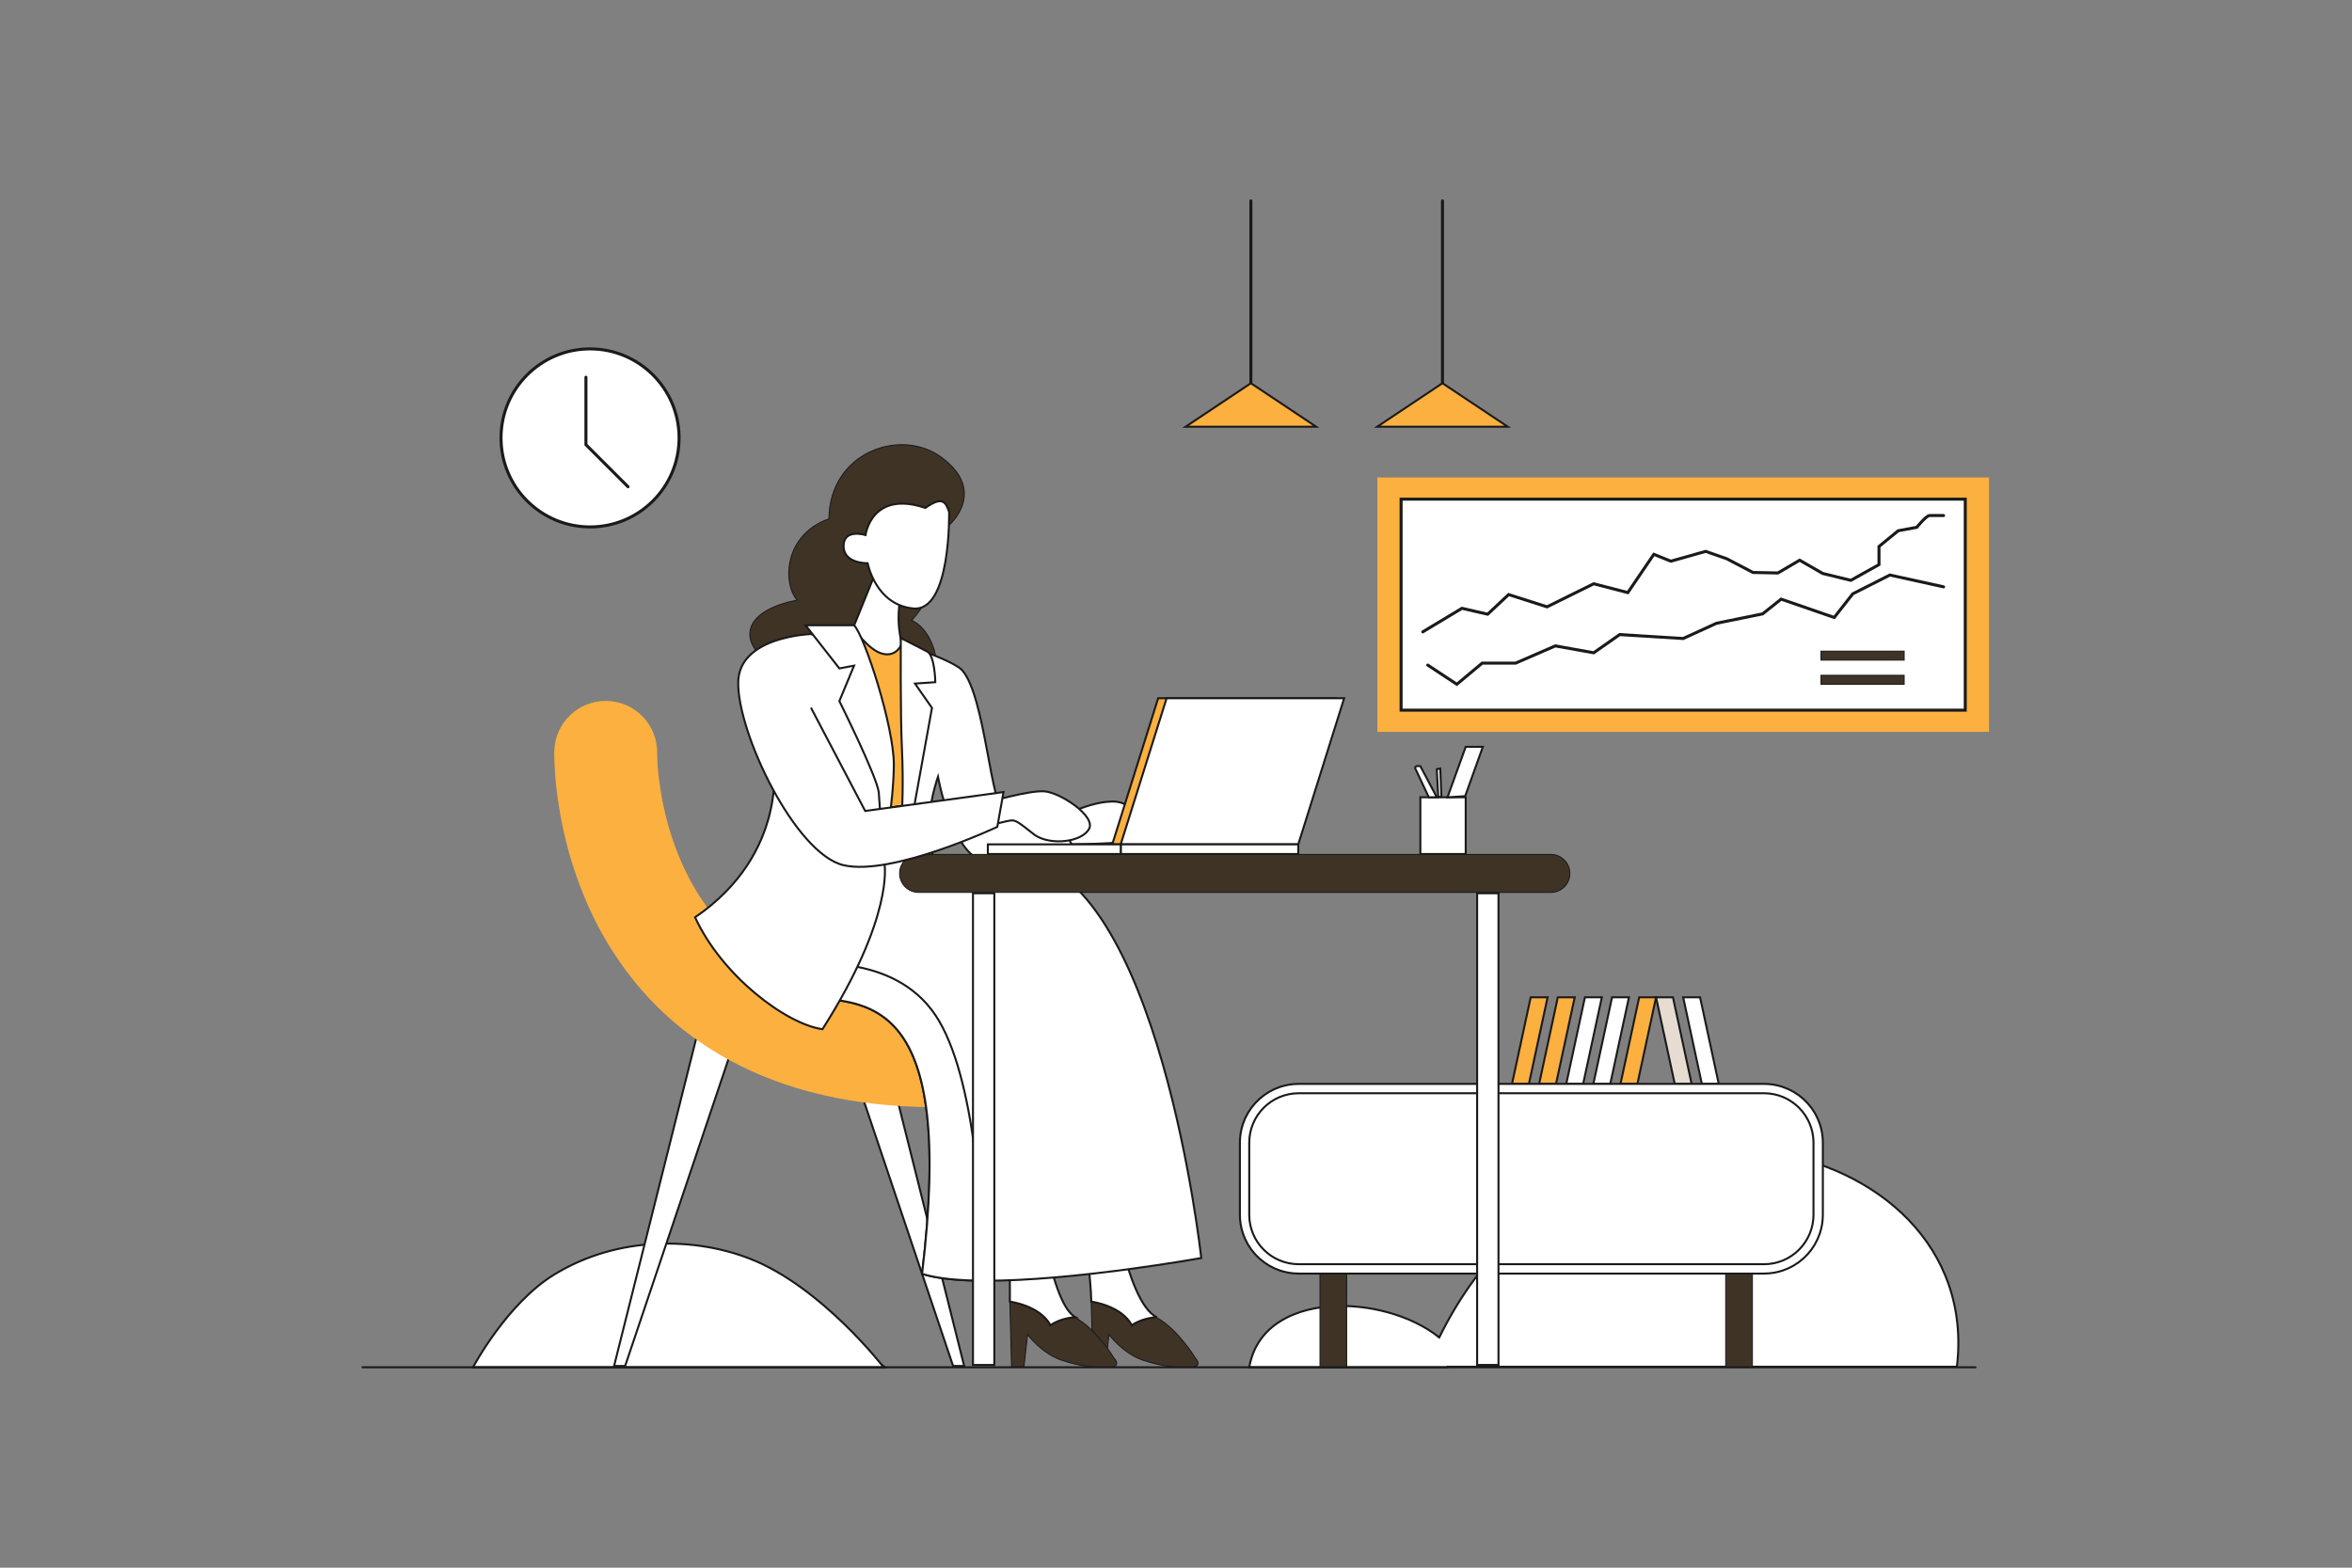 <?xml version="1.0" standalone="no"?><!DOCTYPE svg PUBLIC "-//W3C//DTD SVG 1.1//EN" "http://www.w3.org/Graphics/SVG/1.1/DTD/svg11.dtd"><svg height="1560" node-id="1" sillyvg="true" template-height="1560" template-width="2340" version="1.1" viewBox="0 0 2340 1560" width="2340" xmlns="http://www.w3.org/2000/svg" xmlns:xlink="http://www.w3.org/1999/xlink"><rect x="0" y="0" width="2340" height="1560" fill="#808080" stroke="none"/><defs node-id="66"></defs><path d="M 675.62 435.76 C 675.62 484.68 635.96 524.34 587.04 524.34 C 538.12 524.34 498.47 484.68 498.47 435.76 C 498.47 386.85 538.12 347.19 587.04 347.19 C 635.96 347.19 675.62 386.85 675.62 435.76 Z" fill="#ffffff" fill-rule="nonzero" node-id="69" stroke="#1a1a1a" stroke-linecap="round" stroke-width="3" target-height="177.15" target-width="177.15" target-x="498.47" target-y="347.19"></path><path d="M 582.95 375.39 L 582.95 442.51 L 624.81 484.36" fill="#ffffff" fill-rule="nonzero" node-id="71" stroke="#1a1a1a" stroke-linecap="round" stroke-width="3" target-height="108.97" target-width="41.86" target-x="582.95" target-y="375.39"></path><g node-id="189"><path d="M 1370.33 728.29 L 1370.33 475.09 L 1978.86 475.09 L 1978.86 728.29 Z" fill="#fbb040" fill-rule="nonzero" group-id="1" node-id="75" stroke="none" target-height="253.2" target-width="608.53" target-x="1370.33" target-y="475.09"></path></g><path d="M 1393.95 496.69 L 1955.24 496.69 L 1955.24 706.69 L 1393.95 706.69 Z" fill="#ffffff" fill-rule="nonzero" node-id="78" stroke="#1a1a1a" stroke-linecap="round" stroke-width="3" target-height="210" target-width="561.29" target-x="1393.95" target-y="496.69"></path><path d="M 1415.51 628.77 L 1454.48 605.32 L 1480.08 611.19 L 1500.93 591.65 L 1539.12 603.86 L 1585.57 580.91 L 1619.51 589.70 L 1645.39 551.60 L 1662.36 558.44 L 1696.94 548.67 L 1717.94 556.00 L 1744.03 569.67 L 1768.85 570.16 L 1790.49 557.46 L 1813.40 570.65 L 1841.40 577.49 L 1869.40 561.86 L 1869.40 543.79 L 1888.49 528.16 L 1906.95 524.74 C 1906.95 524.74 1916.50 513.02 1919.68 513.02 L 1933.68 513.02" fill="none" node-id="80" stroke="#1a1a1a" stroke-linecap="round" stroke-width="3" target-height="115.75" target-width="518.17" target-x="1415.51" target-y="513.02"></path><path d="M 1420.47 661.82 L 1449.39 680.92 L 1474.65 659.86 L 1507.93 659.86 L 1547.39 642.72 L 1585.57 649.58 L 1611.45 631.46 L 1674.60 635.38 L 1707.76 620.20 L 1753.58 610.89 L 1772.04 596.20 L 1824.86 614.45 L 1843.31 590.91 L 1880.22 572.21 L 1933.68 583.96" fill="none" node-id="82" stroke="#1a1a1a" stroke-linecap="round" stroke-width="3" target-height="108.71" target-width="513.21" target-x="1420.47" target-y="572.21"></path><path d="M 1811.70 647.97 L 1894.43 647.97 L 1894.43 656.88 L 1811.70 656.88 Z" fill="#3f3325" fill-rule="nonzero" node-id="84" stroke="#1a1a1a" stroke-linecap="round" stroke-width="1" target-height="8.91" target-width="82.73" target-x="1811.7" target-y="647.97"></path><path d="M 1811.70 672.01 L 1894.43 672.01 L 1894.43 680.92 L 1811.70 680.92 Z" fill="#3f3325" fill-rule="nonzero" node-id="86" stroke="#1a1a1a" stroke-linecap="round" stroke-width="1" target-height="8.91" target-width="82.73" target-x="1811.7" target-y="672.01"></path><path d="M 1521.11 1078.57 L 1504.30 1078.57 L 1522.88 992.42 L 1539.69 992.42 L 1521.11 1078.57 Z" fill="#fbb040" fill-rule="nonzero" node-id="88" stroke="#1a1a1a" stroke-linecap="round" stroke-width="2" target-height="86.15" target-width="35.39" target-x="1504.3" target-y="992.42"></path><path d="M 1548.09 1078.57 L 1531.28 1078.57 L 1549.86 992.42 L 1566.67 992.42 L 1548.09 1078.57 Z" fill="#fbb040" fill-rule="nonzero" node-id="90" stroke="#1a1a1a" stroke-linecap="round" stroke-width="2" target-height="86.15" target-width="35.39" target-x="1531.28" target-y="992.42"></path><path d="M 1575.07 1078.57 L 1558.27 1078.57 L 1576.84 992.42 L 1593.65 992.42 L 1575.07 1078.57 Z" fill="#ffffff" fill-rule="nonzero" node-id="92" stroke="#1a1a1a" stroke-linecap="round" stroke-width="2" target-height="86.15" target-width="35.38" target-x="1558.27" target-y="992.42"></path><path d="M 1602.06 1078.57 L 1585.25 1078.57 L 1603.83 992.42 L 1620.63 992.42 L 1602.06 1078.57 Z" fill="#ffffff" fill-rule="nonzero" node-id="94" stroke="#1a1a1a" stroke-linecap="round" stroke-width="2" target-height="86.15" target-width="35.38" target-x="1585.25" target-y="992.42"></path><path d="M 1629.04 1078.57 L 1612.23 1078.57 L 1630.81 992.42 L 1647.61 992.42 L 1629.04 1078.57 Z" fill="#fbb040" fill-rule="nonzero" node-id="96" stroke="#1a1a1a" stroke-linecap="round" stroke-width="2" target-height="86.15" target-width="35.38" target-x="1612.23" target-y="992.42"></path><path d="M 1693.17 1078.57 L 1709.98 1078.57 L 1691.40 992.42 L 1674.60 992.42 L 1693.17 1078.57 Z" fill="#ffffff" fill-rule="nonzero" node-id="98" stroke="#1a1a1a" stroke-linecap="round" stroke-width="2" target-height="86.15" target-width="35.38" target-x="1674.6" target-y="992.42"></path><path d="M 1666.19 1078.57 L 1683.00 1078.57 L 1664.42 992.42 L 1647.61 992.42 L 1666.19 1078.57 Z" fill="#e6dcd1" fill-rule="nonzero" node-id="100" stroke="#1a1a1a" stroke-linecap="butt" stroke-width="2" target-height="86.15" target-width="35.39" target-x="1647.61" target-y="992.42"></path><path d="M 1946.90 1360.04 C 1975.37 1123.58 1577.66 1034.44 1431.91 1330.89 C 1377.48 1287.03 1256.54 1282.64 1242.87 1360.59 L 1440.17 1360.59 L 1440.17 1360.04 Z" fill="#ffffff" fill-rule="nonzero" node-id="102" stroke="#1a1a1a" stroke-linecap="round" stroke-width="2" target-height="326.15" target-width="732.5" target-x="1242.87" target-y="1034.44"></path><path d="M 470.60 1360.59 C 470.60 1360.59 504.30 1296.95 551.65 1268.14 C 615.57 1229.25 691.69 1231.31 746.02 1252.51 C 817.27 1280.31 879.09 1360.56 879.14 1360.59 Z" fill="#ffffff" fill-rule="nonzero" node-id="104" stroke="#1a1a1a" stroke-linecap="round" stroke-width="2" target-height="131.34" target-width="408.54" target-x="470.6" target-y="1229.25"></path><path d="M 1313.27 1247.56 L 1339.81 1247.56 L 1339.81 1360.59 L 1313.27 1360.59 Z" fill="#3f3325" fill-rule="nonzero" node-id="106" stroke="#1a1a1a" stroke-linecap="round" stroke-width="1" target-height="113.03" target-width="26.54" target-x="1313.27" target-y="1247.56"></path><path d="M 1716.91 1247.56 L 1743.45 1247.56 L 1743.45 1360.59 L 1716.91 1360.59 Z" fill="#3f3325" fill-rule="nonzero" node-id="108" stroke="#1a1a1a" stroke-linecap="round" stroke-width="1" target-height="113.03" target-width="26.54" target-x="1716.91" target-y="1247.56"></path><path d="M 1813.55 1137.12 L 1813.55 1208.77 L 1813.35 1213.64 L 1812.78 1218.33 L 1811.85 1222.87 L 1810.57 1227.28 L 1808.32 1232.98 L 1805.56 1238.33 L 1802.26 1243.35 L 1798.46 1248.01 L 1794.24 1252.23 L 1789.58 1256.02 L 1784.56 1259.33 L 1779.21 1262.09 L 1773.51 1264.34 L 1769.10 1265.62 L 1764.56 1266.54 L 1759.87 1267.11 L 1755.01 1267.32 L 1292.11 1267.32 L 1287.25 1267.11 L 1282.56 1266.54 L 1278.01 1265.62 L 1273.61 1264.34 L 1267.90 1262.09 L 1262.56 1259.33 L 1257.54 1256.02 L 1252.88 1252.23 L 1248.66 1248.01 L 1244.86 1243.35 L 1241.56 1238.33 L 1238.79 1232.98 L 1236.55 1227.28 L 1235.27 1222.87 L 1234.34 1218.33 L 1233.77 1213.64 L 1233.57 1208.77 L 1233.57 1137.12 L 1233.77 1132.26 L 1234.34 1127.56 L 1235.27 1123.02 L 1236.55 1118.61 L 1238.79 1112.91 L 1241.56 1107.56 L 1244.86 1102.54 L 1248.66 1097.88 L 1252.88 1093.67 L 1257.54 1089.87 L 1262.56 1086.57 L 1267.90 1083.80 L 1273.61 1081.56 L 1278.01 1080.28 L 1282.56 1079.35 L 1287.25 1078.78 L 1292.11 1078.57 L 1755.01 1078.57 L 1759.87 1078.78 L 1764.56 1079.35 L 1769.10 1080.28 L 1773.51 1081.56 L 1779.21 1083.80 L 1784.56 1086.57 L 1789.58 1089.87 L 1794.24 1093.67 L 1798.46 1097.88 L 1802.26 1102.54 L 1805.56 1107.56 L 1808.32 1112.91 L 1810.57 1118.61 L 1811.85 1123.02 L 1812.78 1127.56 L 1813.35 1132.26 L 1813.55 1137.12 Z" fill="#ffffff" fill-rule="nonzero" group-id="2" node-id="112" stroke="#1a1a1a" stroke-linecap="round" stroke-width="2" target-height="188.75" target-width="579.98" target-x="1233.57" target-y="1078.57"></path><path d="M 1292.11 1087.88 L 1755.01 1087.88 C 1782.20 1087.88 1804.24 1109.93 1804.24 1137.12 L 1804.24 1208.77 C 1804.24 1235.97 1782.20 1258.01 1755.01 1258.01 L 1292.11 1258.01 C 1264.92 1258.01 1242.87 1235.97 1242.87 1208.77 L 1242.87 1137.12 C 1242.87 1109.93 1264.92 1087.88 1292.11 1087.88 Z" fill="#ffffff" fill-rule="nonzero" node-id="115" stroke="#1a1a1a" stroke-linecap="round" stroke-width="2" target-height="170.13" target-width="561.37" target-x="1242.87" target-y="1087.88"></path><path d="M 1185.88 1360.59 L 1173.61 1360.59 C 1173.61 1360.59 1158.01 1360.59 1137.45 1353.62 C 1116.88 1346.66 1103.28 1327.91 1103.28 1327.91 L 1099.63 1360.29 L 1087.35 1360.29 L 1085.66 1295.65 C 1085.66 1295.65 1103.58 1281.65 1150.93 1311.21 C 1172.74 1323.53 1189.20 1351.37 1189.20 1351.37 C 1189.20 1351.37 1197.16 1359.20 1185.88 1360.59" fill="#3f3325" fill-rule="nonzero" node-id="117" stroke="#1a1a1a" stroke-linecap="round" stroke-width="1" target-height="78.94" target-width="111.5" target-x="1085.66" target-y="1281.65"></path><path d="M 1103.98 1175.12 C 1103.98 1175.12 1119.14 1295.53 1150.93 1310.79 C 1150.93 1310.79 1137.28 1310.97 1126.06 1318.76 C 1115.68 1299.11 1085.66 1295.23 1085.66 1295.23 C 1085.66 1295.23 1085.66 1239.26 1063.29 1176.00 C 1069.44 1176.00 1103.98 1175.12 1103.98 1175.12 Z" fill="#ffffff" fill-rule="nonzero" node-id="119" stroke="#1a1a1a" stroke-linecap="round" stroke-width="2" target-height="143.64" target-width="87.64" target-x="1063.29" target-y="1175.12"></path><path d="M 694.95 1024.16 L 610.95 1359.26 L 621.96 1359.26 L 730.51 1036.82 L 694.95 1024.16 Z" fill="#ffffff" fill-rule="nonzero" node-id="121" stroke="#1a1a1a" stroke-linecap="round" stroke-width="2" target-height="335.1" target-width="119.56" target-x="610.95" target-y="1024.16"></path><path d="M 877.54 1033.39 L 959.23 1359.26 L 948.23 1359.26 L 844.37 1050.79 L 877.54 1033.39 Z" fill="#ffffff" fill-rule="nonzero" node-id="123" stroke="#1a1a1a" stroke-linecap="round" stroke-width="2" target-height="325.87" target-width="114.86" target-x="844.37" target-y="1033.39"></path><path d="M 931.72 999.36 C 895.04 999.36 863.80 995.40 837.14 988.81 C 816.18 983.78 795.92 976.18 776.81 966.20 C 762.78 958.80 749.60 949.89 737.51 939.61 C 727.93 931.45 719.11 922.44 711.14 912.69 C 698.29 896.86 687.55 879.43 679.21 860.82 C 673.52 848.21 668.77 835.19 665.01 821.88 C 660.49 805.97 657.27 789.72 655.38 773.29 C 654.44 765.54 653.92 757.75 653.82 749.95 C 653.82 749.73 653.82 749.61 653.82 749.58 L 653.82 749.58 L 653.81 749.58 C 654.32 721.35 631.88 698.05 603.66 697.49 C 575.44 696.92 552.09 719.31 551.46 747.53 L 551.46 747.52 C 551.45 747.89 551.44 748.71 551.44 749.95 C 551.45 757.73 551.96 782.24 558.37 815.56 C 564.04 845.33 573.14 874.35 585.48 902.03 C 596.88 927.56 611.39 951.57 628.69 973.53 C 643.34 992.06 660.05 1008.86 678.48 1023.63 C 693.63 1035.74 709.84 1046.44 726.92 1055.61 C 753.58 1069.97 783.94 1081.58 818.02 1089.51 C 852.11 1097.45 889.91 1101.74 931.72 1101.74 C 960.00 1101.74 982.91 1078.82 982.91 1050.55 C 982.91 1022.28 960.00 999.36 931.72 999.36 Z M 653.82 749.58 Z" fill="#fbb040" fill-rule="nonzero" node-id="125" stroke="none" target-height="404.82" target-width="431.47" target-x="551.44" target-y="696.92"></path><path d="M 944.09 522.71 C 944.09 522.71 982.91 489.52 936.85 455.24 C 896.19 424.99 825.38 449.94 824.72 516.28 C 779.60 532.21 778.53 580.84 793.16 597.23 C 753.07 604.53 733.16 626.10 755.06 651.14 C 776.95 676.18 925.11 680.71 930.54 661.59 C 933.51 651.14 923.61 624.13 906.97 617.35 C 937.03 585.51 944.09 522.71 944.09 522.71 Z" fill="#3f3325" fill-rule="nonzero" node-id="127" stroke="#1a1a1a" stroke-linecap="round" stroke-width="1" target-height="255.72" target-width="249.75" target-x="733.16" target-y="424.99"></path><path d="M 1043.85 819.83 C 1043.85 819.83 1078.10 797.93 1106.59 797.60 C 1135.08 797.27 1134.08 831.31 1127.11 835.75 C 1120.15 840.19 1057.78 840.19 1057.78 840.19 Z" fill="#ffffff" fill-rule="nonzero" node-id="129" stroke="#1a1a1a" stroke-linecap="round" stroke-width="2" target-height="42.92" target-width="91.23" target-x="1043.85" target-y="797.27"></path><path d="M 889.66 637.89 C 889.66 637.89 947.99 656.36 957.39 667.13 C 980.38 693.44 985.45 803.37 999.79 809.15 C 1014.13 814.92 1049.99 811.25 1049.99 811.25 L 1067.92 843.29 C 1067.92 843.29 1006.45 867.98 976.23 856.42 C 946.00 844.87 933.20 772.90 933.20 772.90 C 933.20 772.90 907.07 844.99 943.44 873.82 C 953.33 882.69 958.81 886.19 958.81 886.19 L 925.51 896.87 C 925.51 896.87 832.27 807.95 797.08 725.87 C 785.19 698.14 804.35 656.44 802.58 637.53 C 801.55 626.59 828.60 630.13 852.82 634.17 C 871.67 637.31 888.80 640.75 889.66 637.89 Z" fill="#ffffff" fill-rule="nonzero" node-id="131" stroke="#1a1a1a" stroke-linecap="round" stroke-width="2" target-height="270.28" target-width="282.73" target-x="785.19" target-y="626.59"></path><path d="M 900.20 645.09 L 889.28 643.43 L 855.75 634.90 C 855.75 634.90 859.40 660.35 861.39 667.65 C 863.38 674.95 883.69 803.85 883.69 803.85 L 902.52 801.28 Z" fill="#fbb040" fill-rule="nonzero" node-id="133" stroke="#1a1a1a" stroke-linecap="round" stroke-width="2" target-height="168.95" target-width="46.77" target-x="855.75" target-y="634.9"></path><path d="M 1104.94 1360.59 L 1092.66 1360.59 C 1092.66 1360.59 1077.07 1360.59 1056.50 1353.62 C 1035.93 1346.66 1022.33 1327.91 1022.33 1327.91 L 1018.68 1360.29 L 1006.41 1360.29 L 1004.72 1295.65 C 1004.72 1295.65 1022.63 1281.65 1069.98 1311.21 C 1091.79 1323.53 1108.25 1351.37 1108.25 1351.37 C 1108.25 1351.37 1116.22 1359.20 1104.94 1360.59" fill="#3f3325" fill-rule="nonzero" node-id="135" stroke="#1a1a1a" stroke-linecap="round" stroke-width="1" target-height="78.94" target-width="111.5" target-x="1004.72" target-y="1281.65"></path><path d="M 1029.99 1168.87 C 1029.99 1168.87 1042.18 1295.53 1069.98 1310.79 C 1069.98 1310.79 1056.34 1310.97 1045.11 1318.76 C 1034.73 1299.11 1004.72 1295.23 1004.72 1295.23 L 1004.72 1166.14 C 1010.87 1166.14 1029.99 1168.87 1029.99 1168.87 Z" fill="#ffffff" fill-rule="nonzero" node-id="137" stroke="#1a1a1a" stroke-linecap="round" stroke-width="2" target-height="152.62" target-width="65.26" target-x="1004.72" target-y="1166.14"></path><path d="M 1195.12 1251.84 C 1195.12 1251.84 1067.37 1274.95 978.56 1274.44 C 954.03 1274.30 932.45 1272.36 917.37 1267.62 C 950.35 994.08 868.09 992.49 786.69 993.72 C 777.77 982.81 772.30 972.45 769.56 962.65 C 749.72 891.45 874.80 850.28 874.80 850.28 L 1011.97 853.01 C 1153.25 867.36 1195.12 1251.84 1195.12 1251.84 Z" fill="#ffffff" fill-rule="nonzero" node-id="139" stroke="#1a1a1a" stroke-linecap="round" stroke-width="2" target-height="424.67" target-width="445.4" target-x="749.72" target-y="850.28"></path><path d="M 917.37 1267.62 C 950.35 994.08 868.09 992.49 786.69 993.72 C 777.77 982.81 772.30 972.45 769.56 962.65 C 801.79 956.94 888.94 948.23 930.54 1010.00 C 971.46 1070.77 977.72 1216.63 978.56 1274.44 C 954.03 1274.30 932.45 1272.36 917.37 1267.62 Z" fill="#ffffff" fill-rule="nonzero" node-id="141" stroke="#1a1a1a" stroke-linecap="round" stroke-width="2" target-height="326.21" target-width="209" target-x="769.56" target-y="948.23"></path><path d="M 769.56 756.54 C 769.56 756.54 784.93 849.10 691.54 912.81 C 718.41 971.19 782.02 1019.01 818.27 1024.16 C 889.28 912.47 880.05 860.46 880.05 860.46" fill="#ffffff" fill-rule="nonzero" node-id="143" stroke="#1a1a1a" stroke-linecap="round" stroke-width="2" target-height="267.62" target-width="197.74" target-x="691.54" target-y="756.54"></path><path d="M 878.22 552.24 L 848.85 624.64 C 848.85 624.64 863.87 647.18 878.22 650.59 C 892.56 654.01 897.34 640.35 897.34 640.35 C 897.34 640.35 889.83 617.13 897.34 588.44 C 888.46 561.12 878.22 552.24 878.22 552.24 Z" fill="#ffffff" fill-rule="nonzero" node-id="145" stroke="#1a1a1a" stroke-linecap="round" stroke-width="2" target-height="101.77" target-width="48.49" target-x="848.85" target-y="552.24"></path><path d="M 944.28 509.38 C 944.28 509.38 946.30 608.91 908.74 605.50 C 871.17 602.08 863.19 560.44 863.19 560.44 C 863.19 560.44 839.28 561.12 839.28 543.36 C 839.28 525.60 861.14 532.43 861.14 532.43 C 861.14 532.43 866.85 487.42 920.62 505.41 C 938.35 492.82 941.01 500.36 944.28 509.38 Z" fill="#ffffff" fill-rule="nonzero" node-id="147" stroke="#1a1a1a" stroke-linecap="round" stroke-width="2" target-height="121.49" target-width="107.02" target-x="839.28" target-y="487.42"></path><path d="M 922.58 648.39 L 896.22 634.90 C 896.22 634.90 895.65 709.64 897.34 744.93 C 899.03 780.23 897.34 809.13 897.34 809.13 L 908.32 809.13 L 927.23 704.45 L 910.31 680.23 L 930.54 678.84 C 930.54 678.84 930.13 652.66 922.58 648.39 Z" fill="#ffffff" fill-rule="nonzero" node-id="149" stroke="#1a1a1a" stroke-linecap="round" stroke-width="2" target-height="174.23" target-width="34.89" target-x="895.65" target-y="634.9"></path><path d="M 1244.49 199.87 L 1244.49 384.79" fill="none" node-id="151" stroke="#1a1a1a" stroke-linecap="round" stroke-width="3" target-height="184.92" target-width="0" target-x="1244.49" target-y="199.87"></path><path d="M 1179.50 424.65 L 1309.48 424.65 L 1244.49 381.32 L 1179.50 424.65 Z" fill="#fbb040" fill-rule="nonzero" node-id="153" stroke="#1a1a1a" stroke-linecap="round" stroke-width="2" target-height="43.33" target-width="129.98" target-x="1179.5" target-y="381.32"></path><path d="M 1435.13 199.87 L 1435.13 384.79" fill="none" node-id="155" stroke="#1a1a1a" stroke-linecap="round" stroke-width="3" target-height="184.92" target-width="0" target-x="1435.13" target-y="199.87"></path><path d="M 1370.14 424.65 L 1500.12 424.65 L 1435.13 381.32 L 1370.14 424.65 Z" fill="#fbb040" fill-rule="nonzero" node-id="157" stroke="#1a1a1a" stroke-linecap="round" stroke-width="2" target-height="43.33" target-width="129.98" target-x="1370.14" target-y="381.32"></path><path d="M 360.67 1360.59 L 1965.42 1360.59" fill="#ffffff" fill-rule="nonzero" node-id="159" stroke="#1a1a1a" stroke-linecap="round" stroke-width="2" target-height="0" target-width="1604.75" target-x="360.67" target-y="1360.59"></path><path d="M 1469.60 888.90 L 1490.84 888.90 L 1490.84 1358.26 L 1469.60 1358.26 Z" fill="#ffffff" fill-rule="nonzero" node-id="161" stroke="#1a1a1a" stroke-linecap="round" stroke-width="2" target-height="469.36" target-width="21.24" target-x="1469.6" target-y="888.9"></path><path d="M 968.01 888.90 L 989.25 888.90 L 989.25 1358.26 L 968.01 1358.26 Z" fill="#ffffff" fill-rule="nonzero" node-id="163" stroke="#1a1a1a" stroke-linecap="round" stroke-width="2" target-height="469.36" target-width="21.24" target-x="968.01" target-y="888.9"></path><path d="M 913.89 850.28 L 1542.97 850.28 C 1553.38 850.28 1561.83 858.73 1561.83 869.14 L 1561.83 869.14 C 1561.83 879.56 1553.38 888.00 1542.97 888.00 L 913.89 888.00 C 903.47 888.00 895.03 879.56 895.03 869.14 L 895.03 869.14 C 895.03 858.73 903.47 850.28 913.89 850.28 Z" fill="#3f3325" fill-rule="nonzero" node-id="165" stroke="#1a1a1a" stroke-linecap="round" stroke-width="1" target-height="37.72" target-width="666.8" target-x="895.03" target-y="850.28"></path><path d="M 1283.22 840.19 L 1106.59 840.19 L 1152.25 694.79 L 1328.89 694.79 L 1283.22 840.19 Z" fill="#fbb040" fill-rule="nonzero" node-id="167" stroke="#1a1a1a" stroke-linecap="round" stroke-width="2" target-height="145.4" target-width="222.3" target-x="1106.59" target-y="694.79"></path><path d="M 1291.64 840.19 L 1115.00 840.19 L 1160.66 694.79 L 1337.30 694.79 L 1291.64 840.19 Z" fill="#ffffff" fill-rule="nonzero" node-id="169" stroke="#1a1a1a" stroke-linecap="round" stroke-width="2" target-height="145.4" target-width="222.3" target-x="1115" target-y="694.79"></path><path d="M 1115.00 840.19 L 1291.64 840.19 L 1291.64 849.80 L 1115.00 849.80 Z" fill="#ffffff" fill-rule="nonzero" node-id="171" stroke="#1a1a1a" stroke-linecap="round" stroke-width="2" target-height="9.61" target-width="176.64" target-x="1115" target-y="840.19"></path><path d="M 982.82 840.19 L 1115.00 840.19 L 1115.00 849.80 L 982.82 849.80 Z" fill="#ffffff" fill-rule="nonzero" node-id="173" stroke="#1a1a1a" stroke-linecap="round" stroke-width="2" target-height="9.61" target-width="132.18" target-x="982.82" target-y="840.19"></path><path d="M 849.71 622.16 L 801.46 622.20 L 835.08 665.15 L 849.71 662.38 L 835.08 697.68 C 835.08 697.68 872.27 772.42 874.26 788.33 L 878.91 854.08 C 878.91 854.08 889.04 799.41 889.28 761.34 C 889.52 723.28 860.33 633.14 849.71 622.16 Z" fill="#ffffff" fill-rule="nonzero" node-id="175" stroke="#1a1a1a" stroke-linecap="round" stroke-width="2" target-height="231.92" target-width="88.06" target-x="801.46" target-y="622.16"></path><path d="M 982.82 798.26 C 982.82 798.26 1023.06 786.54 1038.76 787.43 C 1054.46 788.31 1090.73 812.20 1083.44 825.02 C 1076.14 837.85 1046.06 841.61 1029.92 831.22 C 1012.44 817.28 1010.45 816.40 1006.47 816.40 C 1002.49 816.40 978.63 823.03 978.63 823.03 Z" fill="#ffffff" fill-rule="nonzero" node-id="177" stroke="#1a1a1a" stroke-linecap="round" stroke-width="2" target-height="55.07" target-width="112.1" target-x="978.63" target-y="786.54"></path><path d="M 807.43 630.94 C 807.43 630.94 735.52 632.92 734.46 678.49 C 733.29 728.92 791.30 849.74 839.28 860.96 C 887.26 872.18 992.21 822.81 992.21 822.81 L 998.40 788.18 L 860.77 806.99 L 807.18 704.92" fill="#ffffff" fill-rule="nonzero" node-id="179" stroke="#1a1a1a" stroke-linecap="round" stroke-width="2" target-height="241.24" target-width="265.11" target-x="733.29" target-y="630.94"></path><path d="M 1413.11 793.38 L 1458.23 793.38 L 1458.23 849.80 L 1413.11 849.80 Z" fill="#ffffff" fill-rule="nonzero" node-id="181" stroke="#1a1a1a" stroke-linecap="round" stroke-width="2" target-height="56.42" target-width="45.12" target-x="1413.11" target-y="793.38"></path><path d="M 1408.25 765.07 L 1421.52 793.38 L 1429.48 793.38 L 1413.11 762.42 C 1413.11 762.42 1406.48 761.30 1408.25 765.07 Z" fill="#ffffff" fill-rule="nonzero" node-id="183" stroke="#1a1a1a" stroke-linecap="round" stroke-width="2" target-height="32.08" target-width="23" target-x="1406.48" target-y="761.3"></path><path d="M 1440.10 793.38 L 1458.23 743.18 L 1475.26 743.18 L 1457.68 792.27 L 1440.10 793.38 Z" fill="#ffffff" fill-rule="nonzero" node-id="185" stroke="#1a1a1a" stroke-linecap="round" stroke-width="2" target-height="50.2" target-width="35.16" target-x="1440.1" target-y="743.18"></path><path d="M 1429.48 765.40 L 1430.92 792.83 L 1434.01 792.83 L 1432.91 764.74 L 1429.48 765.40 Z" fill="#ffffff" fill-rule="nonzero" node-id="187" stroke="#1a1a1a" stroke-linecap="round" stroke-width="2" target-height="28.09" target-width="4.53" target-x="1429.48" target-y="764.74"></path></svg>